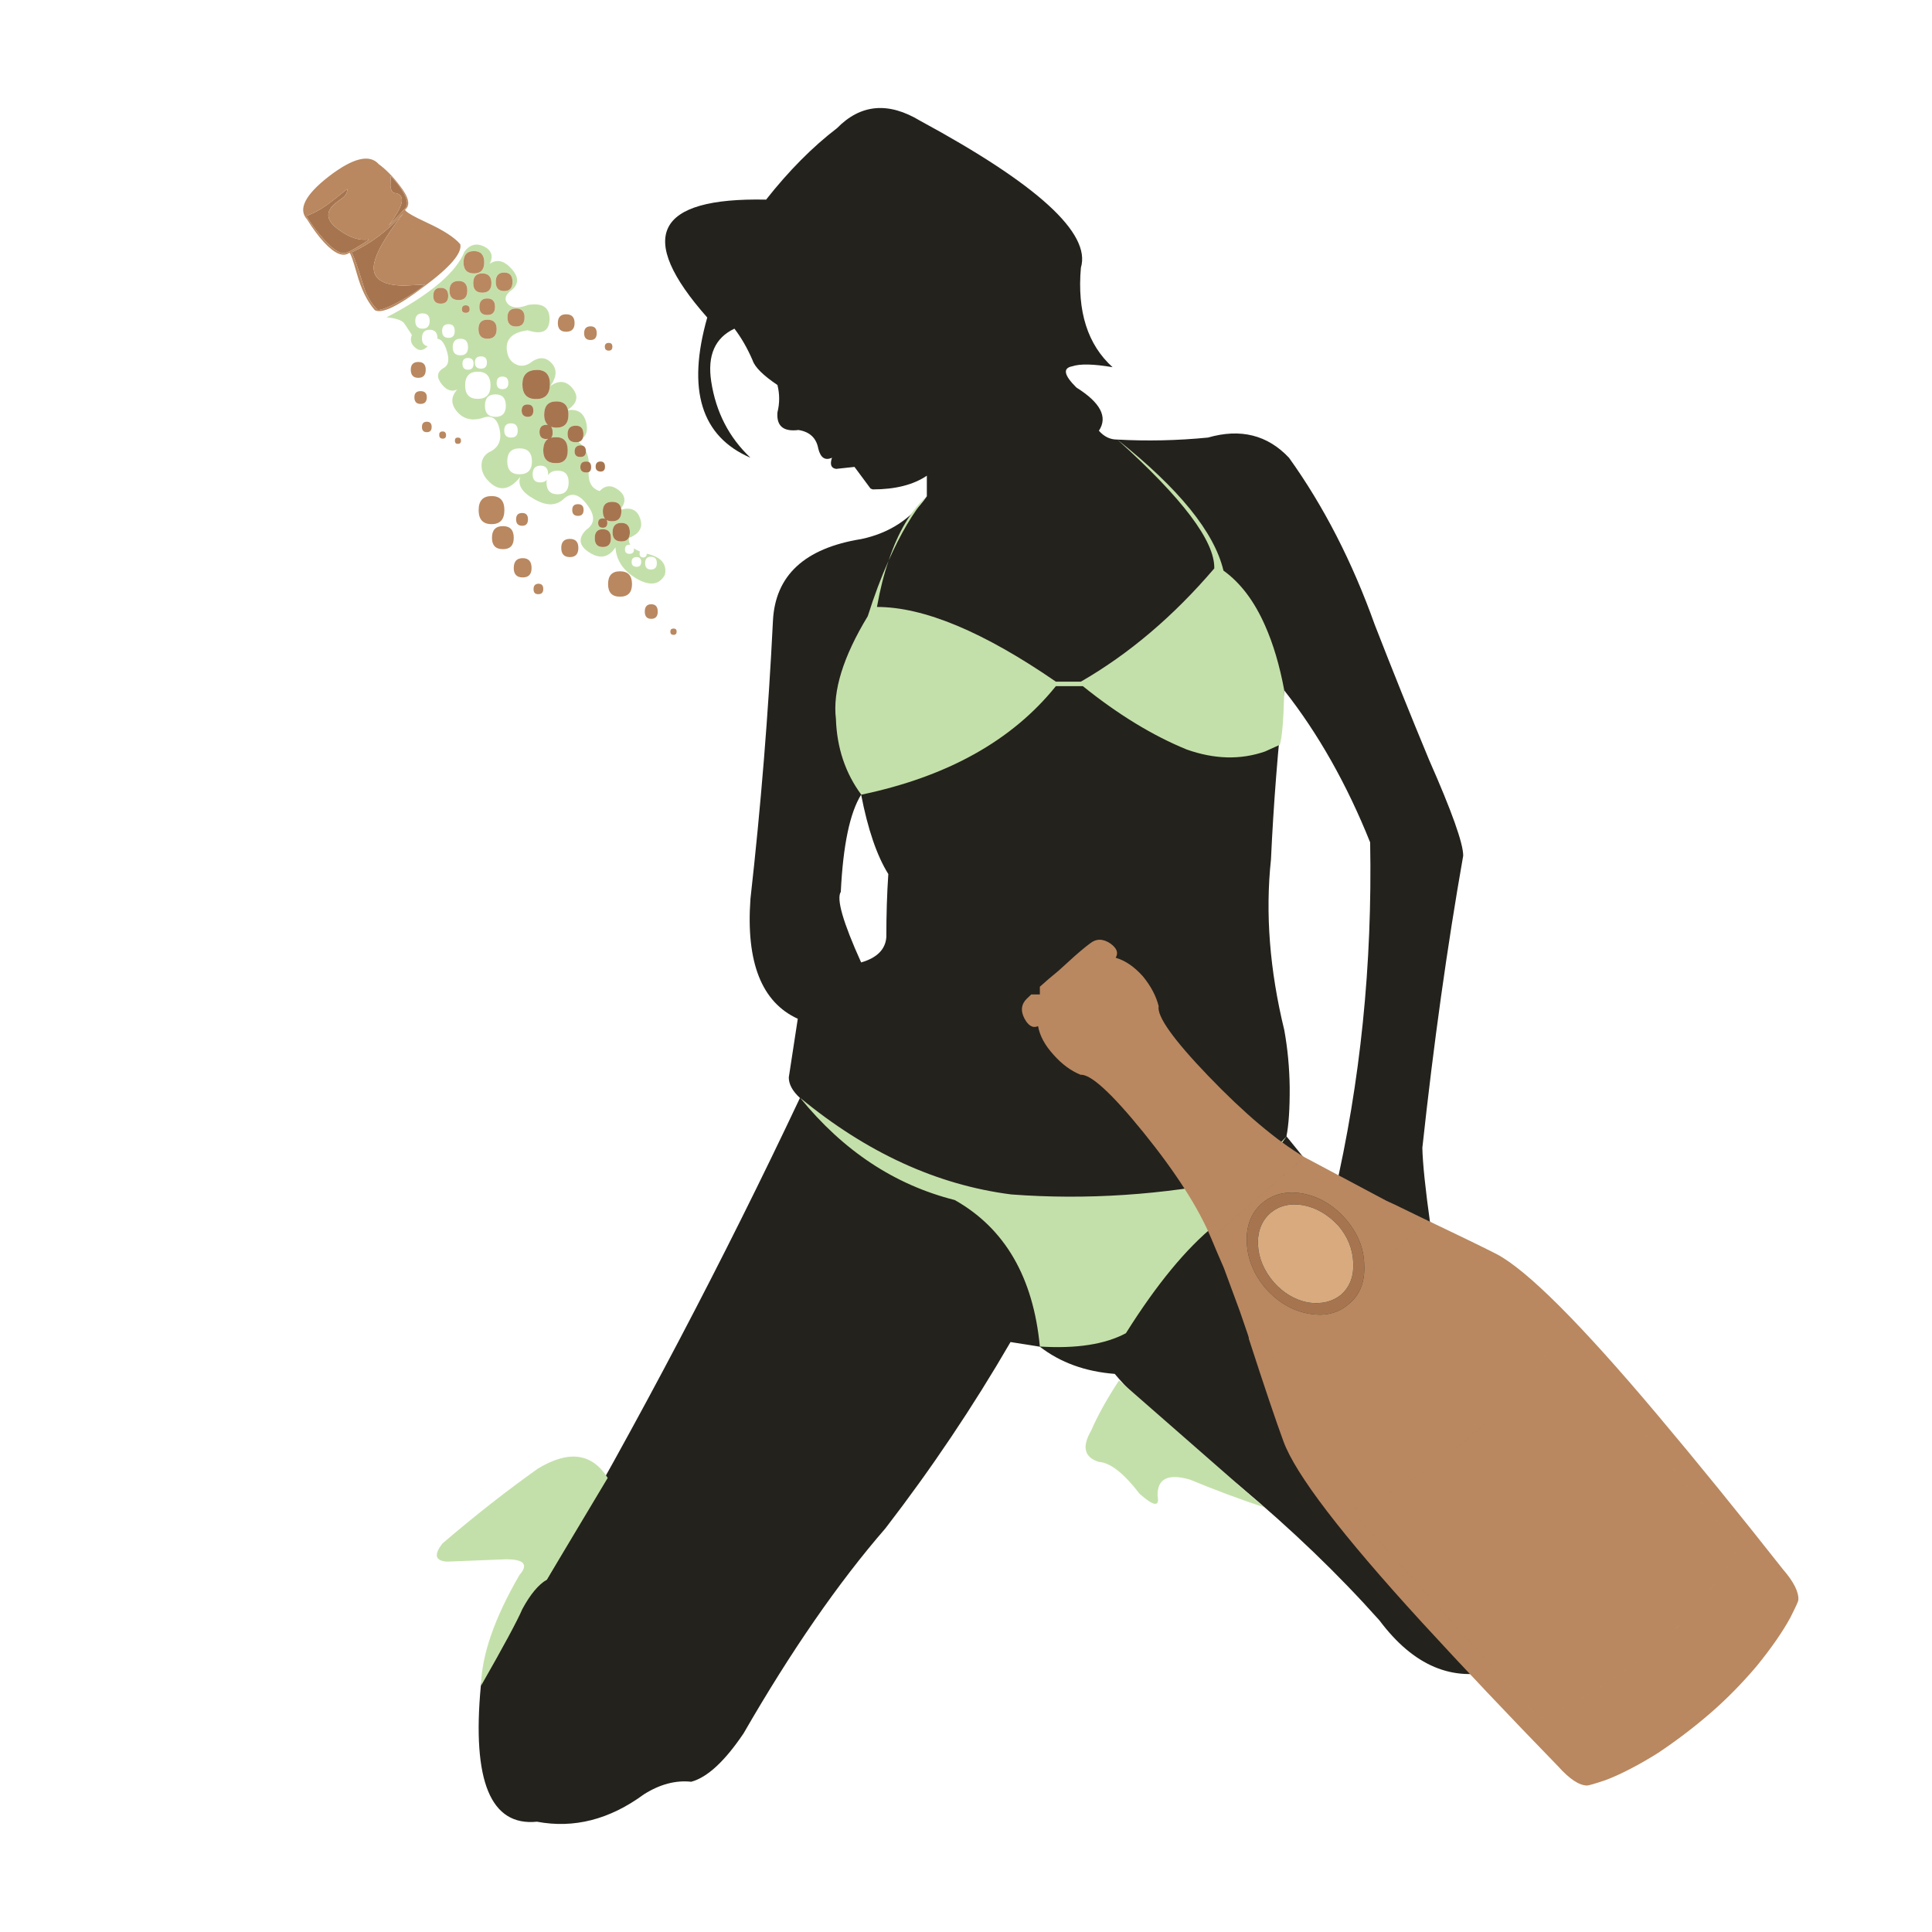 <?xml version="1.0" encoding="utf-8"?>
<!-- Generator: Adobe Illustrator 16.0.0, SVG Export Plug-In . SVG Version: 6.00 Build 0)  -->
<!DOCTYPE svg PUBLIC "-//W3C//DTD SVG 1.1//EN" "http://www.w3.org/Graphics/SVG/1.1/DTD/svg11.dtd">
<svg version="1.1" id="Layer_1" xmlns="http://www.w3.org/2000/svg" xmlns:xlink="http://www.w3.org/1999/xlink" x="0px" y="0px"
	 width="400px" height="400px" viewBox="0 0 400 400" enable-background="new 0 0 400 400" xml:space="preserve">
<g>
	<path fill-rule="evenodd" clip-rule="evenodd" fill="#D8AA7D" d="M280.173,261.383c0.148,2.758-0.659,4.957-2.423,6.596
		c-1.863,1.541-4.187,2.1-6.969,1.677c-2.708-0.546-5.068-1.949-7.08-4.21c-2.012-2.386-3.093-4.932-3.242-7.64
		c-0.125-2.808,0.721-5.019,2.534-6.634c1.839-1.564,4.124-2.111,6.856-1.64c2.659,0.521,5.056,1.913,7.192,4.174
		C279.004,255.992,280.048,258.551,280.173,261.383z"/>
	<path fill-rule="evenodd" clip-rule="evenodd" fill="#24221D" d="M280.173,261.383c-0.125-2.832-1.169-5.391-3.131-7.677
		c-2.137-2.261-4.533-3.652-7.192-4.174c-2.732-0.472-5.018,0.075-6.856,1.64c-1.813,1.615-2.659,3.826-2.534,6.634
		c0.149,2.708,1.23,5.254,3.242,7.64c2.012,2.261,4.372,3.664,7.08,4.21c2.782,0.423,5.105-0.136,6.969-1.677
		C279.514,266.34,280.321,264.141,280.173,261.383z M265.899,142.953c-1.316,11.925-2.235,23.589-2.758,34.992
		c-1.192,11.13-0.272,22.906,2.758,35.328c0.696,3.851,1.068,7.801,1.118,11.85c0.024,4.397-0.199,7.776-0.671,10.137l9.876,12.186
		c5.44-23.402,7.925-47.749,7.453-73.04C278.855,162.38,272.931,151.896,265.899,142.953z M158.612,41.33
		c4.721-5.987,9.615-10.919,14.683-14.795c4.895-4.993,10.633-5.503,17.217-1.527c24.322,13.167,35.414,23.303,33.277,30.408
		c-0.795,9.068,1.393,15.938,6.559,20.607c-3.949-0.67-6.732-0.732-8.347-0.186c-2.013,0.372-1.728,1.838,0.856,4.397
		c4.994,3.13,6.547,6.111,4.658,8.943c1.068,1.218,2.312,1.826,3.727,1.826c6.236,0.348,12.521,0.211,18.856-0.41
		c6.732-1.938,12.322-0.547,16.77,4.174c7.181,10.012,13.105,21.553,17.776,34.62c3.627,9.316,7.378,18.645,11.254,27.986
		c4.695,10.633,7.043,17.229,7.043,19.788c-3.304,18.756-6.124,38.918-8.459,60.482c0.074,3.254,0.621,8.521,1.64,15.8
		c1.242,8.174,2.1,15.553,2.571,22.136c5.07,6.524,9.914,13.195,14.533,20.012c-1.652,1.63-3.391,3.221-5.217,4.77
		c-6.062,5.317-12.968,9.938-20.72,13.863l28.955,32.272c-1.938-0.027-4.038-0.264-6.297-0.709
		c-9.193,2.535-17.304-0.895-24.335-10.285c-8.497-9.539-18.186-18.855-29.067-27.949c-12.496-9.813-21.079-17.515-25.75-23.104
		c-6.087-0.472-11.255-2.348-15.503-5.627l-6.074-0.969c-7.752,13.365-16.384,26.223-25.899,38.569
		c-9.739,11.229-19.527,25.379-29.366,42.445c-3.9,5.789-7.515,9.131-10.844,10.025c-3.229-0.349-6.497,0.521-9.8,2.608
		c-7.105,5.217-14.484,7.105-22.136,5.664c-9.59,0.97-13.466-8.396-11.627-28.098c1.59-10.932,6.136-18.273,13.64-22.024
		c19.055-32.794,36.533-66.034,52.433-99.723c-1.54-1.416-2.31-2.832-2.31-4.249l1.863-12.148
		c-7.478-3.403-10.746-11.677-9.801-24.818c2.162-19.229,3.714-38.421,4.658-57.575c0.472-9.391,6.559-15.03,18.26-16.919
		c5.813-1.217,10.347-4.173,13.602-8.869v-4.248c-2.807,1.889-6.546,2.832-11.217,2.832l-0.447-0.187l-3.316-4.472l-3.801,0.41
		c-1.043-0.149-1.329-0.92-0.857-2.311c-1.416,0.646-2.36,0.025-2.833-1.863c-0.397-2.211-1.764-3.503-4.099-3.876
		c-3.13,0.397-4.583-0.819-4.36-3.651c0.472-1.889,0.472-3.776,0-5.665c-2.957-1.987-4.671-3.689-5.143-5.105
		c-1.068-2.484-2.323-4.67-3.764-6.559c-4.024,1.889-5.627,5.528-4.808,10.919c0.97,6.335,3.677,11.603,8.125,15.801
		c-10.211-4.397-13.192-14.074-8.944-29.03C131.619,48.994,135.681,40.857,158.612,41.33z M178.289,164.529
		c-2.335,3.752-3.739,10.46-4.211,20.124c-0.944,1.44,0.46,6.311,4.211,14.608c3.279-0.945,5.018-2.684,5.217-5.218
		c0-4.671,0.137-9.03,0.41-13.08C181.555,177.188,179.68,171.71,178.289,164.529z"/>
	<path fill-rule="evenodd" clip-rule="evenodd" fill="#C4E0AA" d="M261.912,239.918l4.473-4.658l-4.473,6.409
		c-3.105,4.175-6.571,8.174-10.396,12c-5.938,4.82-12.074,12.273-18.41,22.359c-4.322,2.311-10.26,3.229-17.813,2.758
		c-1.367-14.359-7.242-24.472-17.626-30.334c-12.422-3.131-23.092-10.187-32.011-21.167c13.788,11.378,28.359,18.049,43.713,20.011
		c15.526,1.169,31.266,0.125,47.215-3.129L261.912,239.918z M231.279,90.968c12.795,10.161,20.137,19.217,22.025,27.166
		c3.502,2.509,6.372,6.298,8.607,11.366c1.689,3.776,3.019,8.261,3.987,13.453c-0.149,6.087-0.459,9.838-0.932,11.254l-3.056,1.379
		c-5.067,1.764-10.471,1.627-16.211-0.41c-7.055-2.882-14.223-7.254-21.502-13.117h-5.59c-9.043,11.254-22.471,18.744-40.284,22.471
		c-3.304-4.472-5.056-9.701-5.254-15.688c-0.696-5.788,1.503-12.881,6.596-21.278c1.342-4.248,2.782-8.087,4.323-11.516
		c-0.994,2.883-1.801,6.087-2.422,9.615c9.714,0,22.061,5.154,37.042,15.465h5.18c9.963-5.738,19.168-13.552,27.614-23.439
		C251.553,112.071,244.845,103.166,231.279,90.968z M225.914,296.189c1.342-3.106,3.267-6.572,5.776-10.397l30.036,26.272
		c-4.92-1.614-10.05-3.528-15.392-5.739c-4.521-1.292-6.745-0.174-6.671,3.354c0.473,2.36-0.77,2.224-3.727-0.409
		c-3.254-4.249-6.061-6.447-8.422-6.596C224.485,301.729,223.951,299.567,225.914,296.189z M183.99,116.047
		c1.938-5.862,4.571-10.31,7.9-13.341C189.034,106.135,186.399,110.581,183.99,116.047z M105.248,63.019
		c0.844,0.795,2.211,0.832,4.099,0.111c3.006-0.472,4.484,0.534,4.435,3.019c-0.075,2.46-1.578,3.205-4.509,2.236
		c-3.454,0.447-4.858,2.049-4.211,4.807c0.248,1.02,0.807,1.752,1.677,2.199c0.944,0.497,1.925,0.435,2.944-0.187
		c1.714-1.342,3.192-1.379,4.435-0.112c1.267,1.292,1.205,2.907-0.186,4.845c1.788-1.292,3.341-1.118,4.658,0.522
		c1.246,1.604,0.91,3.059-1.007,4.359c-0.277-1.143-1.072-1.714-2.385-1.714c-1.689,0-2.533,0.919-2.533,2.758
		c0,0.944,0.248,1.64,0.745,2.087c-0.1,0-0.224,0-0.373,0c-0.895,0.05-1.341,0.559-1.341,1.527c0.024,0.944,0.484,1.416,1.378,1.416
		c0.149,0,0.285-0.012,0.41-0.037c-0.67,0.447-1.006,1.255-1.006,2.423c0,1.738,0.856,2.608,2.571,2.608
		c1.664,0.05,2.497-0.82,2.497-2.608c0-1.889-0.833-2.808-2.497-2.758c-0.373,0-0.683,0.037-0.932,0.111
		c0.224-0.224,0.323-0.608,0.298-1.155c0-0.472-0.099-0.845-0.298-1.117c0.323,0.124,0.683,0.186,1.08,0.186
		c1.665,0,2.498-0.895,2.498-2.683c0-0.345-0.031-0.655-0.093-0.932c1.972-0.293,3.22,0.526,3.745,2.459
		c0.378,1.513,0.155,2.612-0.67,3.299c0.082-0.222,0.119-0.488,0.111-0.802c0-1.192-0.534-1.776-1.602-1.752
		c-1.118,0-1.677,0.585-1.677,1.752c0.025,1.118,0.596,1.677,1.714,1.677c0.198,0,0.378-0.019,0.54-0.056
		c0.29,0.225,0.551,0.467,0.783,0.727c-0.117-0.024-0.247-0.037-0.391-0.037c-0.795,0.05-1.192,0.472-1.192,1.268
		c0,0.77,0.397,1.154,1.192,1.154c0.77,0,1.155-0.385,1.155-1.154c0-0.028,0-0.053,0-0.075c0.328,0.661,0.526,1.412,0.596,2.255
		c-0.156-0.079-0.355-0.11-0.596-0.094c-0.77,0-1.155,0.386-1.155,1.155c0,0.721,0.385,1.094,1.155,1.118
		c0.222,0.016,0.408-0.01,0.559-0.074c-0.072,2.125,0.686,3.43,2.273,3.913c1.193-1.242,2.51-1.305,3.951-0.187
		c1.39,1.089,1.559,2.351,0.503,3.782c-0.169-0.906-0.784-1.36-1.845-1.36c-1.292,0-1.938,0.646-1.938,1.938
		c0,0.672,0.149,1.193,0.447,1.565c-0.124-0.049-0.273-0.074-0.447-0.074c-0.646,0-0.969,0.311-0.969,0.932
		c0,0.671,0.323,1.006,0.969,1.006c0.621,0,0.932-0.335,0.932-1.006c0-0.248-0.05-0.447-0.149-0.597
		c0.273,0.175,0.659,0.262,1.155,0.262c1.267,0,1.901-0.696,1.901-2.088c0-0.119-0.006-0.231-0.019-0.335
		c2.002-0.54,3.301,0.069,3.894,1.826c0.646,1.838-0.111,3.18-2.273,4.024c-0.113,0.522-0.032,0.995,0.242,1.416
		c-0.055,0-0.11,0-0.167,0c-0.622,0-0.932,0.323-0.932,0.97c0,0.621,0.31,0.932,0.932,0.932c0.621,0,0.932-0.311,0.932-0.932
		c0-0.072-0.006-0.141-0.019-0.205c0.338,0.237,0.754,0.454,1.248,0.651c-0.049,0.111-0.074,0.247-0.074,0.41
		c0,0.547,0.248,0.82,0.745,0.82c0.483,0,0.732-0.262,0.746-0.783c0.037,0.016,0.074,0.027,0.111,0.038
		c2.882,0.67,4.099,2.111,3.652,4.322c-1.167,2.137-3.143,2.396-5.925,0.782c-2.708-1.614-4.149-3.764-4.323-6.447
		c-1.392,2.112-3.18,2.472-5.366,1.081c-2.211-1.391-2.435-2.969-0.67-4.732c1.838-1.242,1.875-2.993,0.111-5.255
		c-1.689-2.235-3.329-2.57-4.919-1.006c-1.565,1.366-3.577,1.329-6.038-0.111c-2.459-1.367-3.403-2.882-2.832-4.547
		c-2.285,2.832-4.509,3.081-6.67,0.745c-0.844-0.869-1.292-1.863-1.341-2.981c-0.05-1.241,0.447-2.198,1.49-2.869
		c2.013-0.869,2.758-2.472,2.236-4.807c-0.497-2.286-1.702-3.044-3.615-2.273c-2.162,0.621-3.888,0.174-5.18-1.342
		c-1.316-1.565-1.304-3.093,0.037-4.584c-1.167,0.547-2.26,0.149-3.279-1.192c-1.043-1.366-0.907-2.446,0.41-3.242
		c1.118-0.546,1.317-1.851,0.596-3.913c-0.482-1.378-1.09-2.099-1.826-2.161c0-0.033,0-0.07,0-0.111
		c0-1.168-0.534-1.752-1.602-1.752c-1.068,0-1.603,0.584-1.603,1.752c0,0.963,0.397,1.51,1.192,1.64
		c-0.83,0.896-1.637,1.045-2.422,0.447c-1.018-0.771-1.304-1.689-0.857-2.758c-1.043-1.614-1.615-2.472-1.714-2.571
		c-0.622-0.571-1.801-0.932-3.54-1.081c4.521-2.335,8.223-4.732,11.104-7.192c2.559-2.235,4.236-4.372,5.031-6.409
		c1.093-1.466,2.447-1.826,4.062-1.081c1.565,0.82,1.962,2.013,1.192,3.578c1.516-1.019,3.044-0.634,4.584,1.155
		c1.565,1.788,1.403,3.328-0.485,4.62C104.49,61.316,104.403,62.198,105.248,63.019z M102.639,58.36c0,1.267,0.584,1.9,1.751,1.9
		c1.143,0,1.715-0.634,1.715-1.9c0-1.292-0.572-1.938-1.715-1.938C103.223,56.423,102.639,57.068,102.639,58.36z M95.969,54.336
		c0,1.515,0.72,2.272,2.162,2.272c1.416,0,2.124-0.758,2.124-2.272c0-1.565-0.708-2.349-2.124-2.349
		C96.689,51.987,95.969,52.771,95.969,54.336z M95.633,64.024c0,0.497,0.262,0.745,0.783,0.745c0.546,0,0.82-0.248,0.82-0.745
		c0-0.546-0.274-0.819-0.82-0.819C95.895,63.205,95.633,63.479,95.633,64.024z M96.751,60.187c0-1.342-0.596-2.013-1.788-2.013
		c-1.268,0-1.9,0.671-1.9,2.013c0,1.291,0.633,1.938,1.9,1.938C96.155,62.124,96.751,61.478,96.751,60.187z M99.844,56.608
		c-1.242,0-1.863,0.671-1.863,2.013c0,1.316,0.621,1.975,1.863,1.975c1.267,0,1.9-0.658,1.9-1.975
		C101.745,57.279,101.111,56.608,99.844,56.608z M92.801,61.267c0-1.117-0.521-1.677-1.564-1.677c-1.019,0-1.528,0.56-1.528,1.677
		c0,1.068,0.509,1.603,1.528,1.603C92.279,62.869,92.801,62.335,92.801,61.267z M99.248,63.54c0,1.118,0.547,1.677,1.64,1.677
		c1.067,0,1.602-0.559,1.602-1.677c0-1.168-0.535-1.751-1.602-1.751C99.795,61.789,99.248,62.372,99.248,63.54z M100.925,66.186
		c-1.243,0-1.863,0.646-1.863,1.938c0,1.341,0.621,2.012,1.863,2.012c1.267,0,1.9-0.671,1.9-2.012
		C102.826,66.832,102.192,66.186,100.925,66.186z M93.732,71.888c0,1.118,0.535,1.677,1.603,1.677c1.043,0,1.565-0.559,1.565-1.677
		c0-1.168-0.522-1.752-1.565-1.752C94.267,70.136,93.732,70.72,93.732,71.888z M92.876,67.117c-0.895,0-1.342,0.473-1.342,1.416
		c0,0.944,0.448,1.416,1.342,1.416c0.844,0,1.267-0.472,1.267-1.416C94.143,67.59,93.72,67.117,92.876,67.117z M88.963,66.447
		c0-1.044-0.497-1.565-1.49-1.565c-0.995,0-1.491,0.521-1.491,1.565c0,1.043,0.496,1.577,1.491,1.602
		C88.466,68.049,88.963,67.515,88.963,66.447z M98.316,75.055c0,0.845,0.422,1.268,1.268,1.268c0.819,0,1.229-0.423,1.229-1.268
		c0-0.844-0.41-1.267-1.229-1.267C98.739,73.788,98.316,74.211,98.316,75.055z M95.745,75.278c0,0.846,0.385,1.268,1.155,1.268
		s1.155-0.422,1.155-1.268c0-0.77-0.385-1.155-1.155-1.155S95.745,74.509,95.745,75.278z M96.304,79.788
		c0,1.863,0.87,2.795,2.608,2.795c1.764,0,2.646-0.932,2.646-2.795c0-1.889-0.882-2.833-2.646-2.833
		C97.174,76.955,96.304,77.899,96.304,79.788z M105.062,65.701c0,1.268,0.596,1.9,1.789,1.9c1.167,0,1.751-0.633,1.751-1.9
		c0-1.217-0.583-1.826-1.751-1.826C105.658,63.875,105.062,64.484,105.062,65.701z M102.826,79.304c0,0.845,0.397,1.267,1.192,1.267
		c0.82,0,1.23-0.422,1.23-1.267c0-0.895-0.41-1.342-1.23-1.342C103.223,77.962,102.826,78.409,102.826,79.304z M111.024,76.583
		c-1.913,0.074-2.869,1.068-2.869,2.981c0,2.062,0.957,3.081,2.869,3.056c1.888,0,2.832-1.031,2.832-3.093
		C113.856,77.515,112.912,76.533,111.024,76.583z M110.279,98.197c0,1.143,0.534,1.702,1.603,1.677c0.621,0,1.068-0.187,1.341-0.56
		c-0.05,0.175-0.075,0.36-0.075,0.56c0,1.64,0.77,2.46,2.311,2.46c1.515,0,2.273-0.82,2.273-2.46c0-1.615-0.758-2.423-2.273-2.423
		c-0.944,0-1.603,0.312-1.976,0.932c0-0.099,0-0.174,0-0.223c0-1.168-0.534-1.752-1.602-1.752
		C110.813,96.434,110.279,97.029,110.279,98.197z M107.558,92.831c-1.689,0-2.534,0.894-2.534,2.683s0.844,2.684,2.534,2.684
		c1.715,0,2.571-0.895,2.571-2.684S109.273,92.831,107.558,92.831z M105.77,87.65c-0.919,0-1.379,0.497-1.379,1.491
		c0.024,0.969,0.497,1.453,1.416,1.453c0.944,0,1.403-0.484,1.379-1.453C107.186,88.147,106.714,87.65,105.77,87.65z M102.565,86.31
		c1.44,0,2.161-0.771,2.161-2.311c0-1.565-0.721-2.348-2.161-2.348c-1.441,0-2.162,0.782-2.162,2.348
		C100.403,85.539,101.124,86.31,102.565,86.31z M110.428,85.005c0-0.845-0.397-1.267-1.193-1.267c-0.819,0-1.229,0.422-1.229,1.267
		c0,0.82,0.41,1.255,1.229,1.305C110.03,86.31,110.428,85.875,110.428,85.005z M128.651,108.259c-1.218,0-1.826,0.658-1.826,1.976
		c0,1.241,0.608,1.863,1.826,1.863c1.167,0,1.751-0.622,1.751-1.863C130.402,108.917,129.818,108.259,128.651,108.259z
		 M124.813,113.252c1.118,0,1.677-0.608,1.677-1.826c0-1.241-0.559-1.863-1.677-1.863c-1.118,0-1.677,0.622-1.677,1.863
		C123.135,112.644,123.694,113.252,124.813,113.252z M132.75,116.346c0-0.671-0.311-1.007-0.932-1.007
		c-0.696,0-1.043,0.336-1.043,1.007c0,0.67,0.348,1.006,1.043,1.006C132.439,117.352,132.75,117.016,132.75,116.346z
		 M134.762,117.91c0.82,0,1.23-0.435,1.23-1.304c0-0.895-0.41-1.342-1.23-1.342c-0.794,0-1.192,0.447-1.192,1.342
		C133.57,117.476,133.967,117.91,134.762,117.91z M113.223,327.045c-1.739,1.019-3.429,3.044-5.068,6.074
		c-1.043,2.435-3.9,7.738-8.571,15.912c0.148-6.409,2.807-14.062,7.974-22.955c1.888-2.161,0.956-3.242-2.795-3.242l-12.186,0.484
		c-2.484-0.148-2.808-1.403-0.969-3.764c6.583-5.64,13.154-10.795,19.713-15.466c6.41-3.9,11.242-3.267,14.496,1.9L113.223,327.045z
		"/>
	<path fill-rule="evenodd" clip-rule="evenodd" fill="#A6754F" d="M280.173,261.383c-0.125-2.832-1.169-5.391-3.131-7.677
		c-2.137-2.261-4.533-3.652-7.192-4.174c-2.732-0.472-5.018,0.075-6.856,1.64c-1.813,1.615-2.659,3.826-2.534,6.634
		c0.149,2.708,1.23,5.254,3.242,7.64c2.012,2.261,4.372,3.664,7.08,4.21c2.782,0.423,5.105-0.136,6.969-1.677
		C279.514,266.34,280.321,264.141,280.173,261.383z M80.913,36.485c1.168,1.167,2.087,2.385,2.758,3.652
		c0.795,1.516,0.833,2.546,0.112,3.093c-1.317,1.466-2.422,2.608-3.317,3.429c0.497-0.572,1.105-1.466,1.826-2.684
		c1.316-2.261,1.217-3.59-0.298-3.987c-0.67,0.05-1.056-0.447-1.155-1.49C80.839,37.976,80.864,37.306,80.913,36.485z
		 M70.814,41.069c-0.919,0.621-1.577,1.143-1.975,1.564c-1.491,1.615-1.044,3.268,1.341,4.957c2.211,1.614,4.273,2.273,6.186,1.975
		c-0.348,0.348-1.069,0.832-2.162,1.453c-1.019,0.646-1.801,1.056-2.348,1.23c-1.068,0.571-2.633-0.286-4.695-2.571
		c-1.491-1.615-2.733-3.268-3.727-4.957c1.54-0.596,2.894-1.316,4.062-2.161c0.795-0.547,2.261-1.689,4.397-3.429
		C71.945,39.852,71.584,40.497,70.814,41.069z M282.334,264.477c-0.349,2.235-1.329,4.036-2.944,5.403
		c-1.64,1.466-3.564,2.236-5.775,2.311c-0.87,0.024-1.777-0.05-2.721-0.224c-3.305-0.597-6.236-2.312-8.795-5.144
		c-2.459-2.881-3.776-6.024-3.95-9.428c-0.199-3.429,0.808-6.148,3.019-8.161c2.311-2.013,5.155-2.721,8.534-2.124
		c3.403,0.646,6.359,2.397,8.869,5.255c2.509,2.881,3.801,6.024,3.875,9.428C282.495,262.736,282.458,263.631,282.334,264.477z
		 M113.037,87.949c0.149,0,0.273,0,0.373,0c-0.497-0.447-0.745-1.143-0.745-2.087c0-1.839,0.844-2.758,2.533-2.758
		c1.313,0,2.108,0.571,2.385,1.714c0.005,0.039,0.012,0.076,0.019,0.112c0.062,0.276,0.093,0.587,0.093,0.932
		c0,1.788-0.833,2.683-2.498,2.683c-0.397,0-0.757-0.062-1.08-0.186c0.199,0.272,0.298,0.646,0.298,1.117
		c0.025,0.547-0.074,0.932-0.298,1.155c0.249-0.074,0.559-0.111,0.932-0.111c1.664-0.05,2.497,0.869,2.497,2.758
		c0,1.788-0.833,2.658-2.497,2.608c-1.715,0-2.571-0.87-2.571-2.608c0-1.168,0.335-1.976,1.006-2.423
		c-0.125,0.025-0.261,0.037-0.41,0.037c-0.895,0-1.354-0.472-1.378-1.416C111.695,88.508,112.142,87.999,113.037,87.949z
		 M111.024,82.62c-1.913,0.025-2.869-0.994-2.869-3.056c0-1.913,0.957-2.907,2.869-2.981c1.888-0.05,2.832,0.932,2.832,2.944
		C113.856,81.589,112.912,82.62,111.024,82.62z M109.235,86.31c-0.819-0.05-1.229-0.484-1.229-1.305c0-0.845,0.41-1.267,1.229-1.267
		c0.795,0,1.193,0.422,1.193,1.267C110.428,85.875,110.03,86.31,109.235,86.31z M117.508,89.887c0-1.167,0.559-1.752,1.677-1.752
		c1.067-0.024,1.602,0.56,1.602,1.752c0.007,0.313-0.03,0.58-0.111,0.802c-0.147,0.435-0.451,0.707-0.913,0.819
		c-0.162,0.037-0.342,0.056-0.54,0.056C118.104,91.563,117.533,91.005,117.508,89.887z M120.545,92.234
		c0.489,0.129,0.743,0.515,0.764,1.155c0,0.022,0,0.047,0,0.075c0,0.77-0.385,1.154-1.155,1.154c-0.795,0-1.192-0.385-1.192-1.154
		c0-0.796,0.397-1.218,1.192-1.268C120.298,92.197,120.428,92.21,120.545,92.234z M121.905,95.645
		c0.323,0.162,0.485,0.517,0.485,1.062c0,0.551-0.174,0.898-0.522,1.044c-0.151,0.064-0.337,0.09-0.559,0.074
		c-0.77-0.024-1.155-0.397-1.155-1.118c0-0.77,0.385-1.155,1.155-1.155C121.55,95.534,121.75,95.565,121.905,95.645z
		 M124.328,97.638c-0.67-0.049-1.006-0.385-1.006-1.006c0-0.721,0.335-1.081,1.006-1.081c0.622,0,0.932,0.36,0.932,1.081
		C125.259,97.303,124.949,97.638,124.328,97.638z M128.632,105.501c0.013,0.104,0.019,0.216,0.019,0.335
		c0,1.392-0.634,2.088-1.901,2.088c-0.497,0-0.882-0.087-1.155-0.262c0.1,0.149,0.149,0.349,0.149,0.597
		c0,0.671-0.311,1.006-0.932,1.006c-0.646,0-0.969-0.335-0.969-1.006c0-0.621,0.323-0.932,0.969-0.932
		c0.174,0,0.323,0.025,0.447,0.074c-0.298-0.372-0.447-0.894-0.447-1.565c0-1.292,0.646-1.938,1.938-1.938
		c1.061,0,1.676,0.454,1.845,1.36C128.612,105.338,128.624,105.419,128.632,105.501z M128.651,108.259
		c1.167,0,1.751,0.658,1.751,1.976c0,1.241-0.583,1.863-1.751,1.863c-1.218,0-1.826-0.622-1.826-1.863
		C126.825,108.917,127.433,108.259,128.651,108.259z M124.813,113.252c-1.118,0-1.677-0.608-1.677-1.826
		c0-1.241,0.559-1.863,1.677-1.863c1.118,0,1.677,0.622,1.677,1.863C126.489,112.644,125.93,113.252,124.813,113.252z
		 M85.609,59.031c1.466-0.025,2.273-0.087,2.422-0.187c-1.168,1.068-2.857,2.211-5.068,3.429c-2.335,1.292-3.925,1.925-4.77,1.9
		c-1.392-1.317-2.422-3.143-3.094-5.479c-0.993-3.279-1.763-5.428-2.31-6.446c3.925-1.789,7.503-4.484,10.732-8.087
		c-3.95,5.019-6,8.72-6.148,11.105c-0.074,2.385,1.764,3.664,5.516,3.838C83.311,59.155,84.218,59.13,85.609,59.031z"/>
	<path fill-rule="evenodd" clip-rule="evenodd" fill="#B98860" d="M63.436,44.721c0.994,1.689,2.236,3.342,3.727,4.957
		c2.062,2.285,3.627,3.143,4.695,2.571c0.547-0.175,1.329-0.584,2.348-1.23c1.093-0.621,1.813-1.105,2.162-1.453
		c-1.913,0.299-3.975-0.36-6.186-1.975c-2.385-1.689-2.832-3.342-1.341-4.957c0.397-0.422,1.055-0.943,1.975-1.564
		c0.77-0.572,1.13-1.218,1.081-1.938c-2.137,1.739-3.602,2.882-4.397,3.429C66.33,43.404,64.976,44.125,63.436,44.721z
		 M68.131,36.485c4.969-3.801,8.397-4.634,10.285-2.497c1.491,1.094,2.932,2.56,4.323,4.397c1.914,2.46,2.286,4.137,1.118,5.031
		c0.075,0.422,1.615,1.329,4.621,2.721c3.378,1.564,5.651,3.043,6.82,4.434c0.397,1.839-2.125,4.771-7.565,8.795
		c-5.341,4.05-8.72,5.664-10.136,4.845c-1.59-1.839-2.833-4.372-3.727-7.603c-0.795-2.807-1.304-4.235-1.528-4.285
		c-1.267,0.969-3.019,0.248-5.254-2.161c-1.167-1.268-2.335-2.845-3.503-4.733C61.647,43.317,63.163,40.336,68.131,36.485z
		 M66.305,40.994c-0.77,0.174,0.125-1.44,2.683-4.845c-4.024,3.23-5.938,5.901-5.738,8.013c0.844,0.174,2.807-1.031,5.887-3.614
		c3.056-2.535,4.733-4.262,5.031-5.181C69.597,38.944,66.977,40.82,66.305,40.994z M77.262,41.554
		c2.558,2.335,3.727,3.813,3.503,4.435c0.298-0.447,0.695-0.981,1.192-1.603c-0.721,0.298-1.988-0.783-3.801-3.242
		c-1.938-2.658-3.192-4-3.765-4.024c-0.67,0.571-1.118,0.969-1.341,1.192C73.349,38.138,74.752,39.218,77.262,41.554z
		 M81.994,39.988c1.515,0.397,1.615,1.727,0.298,3.987c-0.721,1.218-1.329,2.111-1.826,2.684c0.895-0.82,2-1.963,3.317-3.429
		c0.72-0.547,0.683-1.577-0.112-3.093c-0.67-1.268-1.589-2.485-2.758-3.652c-0.049,0.82-0.074,1.49-0.074,2.013
		C80.938,39.541,81.324,40.038,81.994,39.988z M85.125,46.138c-2.013-0.944-2.77-1.181-2.273-0.709
		c0.074,0.1,0.658,0.56,1.751,1.379c5.292,3.9,7.888,6.248,7.789,7.043c0.224,0.323,0.062,0.883-0.485,1.678
		c0.323-0.397,0.932-1.094,1.826-2.087c0.721-0.944,1.081-1.615,1.081-2.013c-0.571,0.82-2.323,0.211-5.254-1.826
		C87.174,47.988,85.696,46.833,85.125,46.138z M75.1,58.695c0.671,2.336,1.702,4.161,3.094,5.479c0.844,0.024,2.435-0.608,4.77-1.9
		c2.211-1.218,3.9-2.36,5.068-3.429c-0.149,0.1-0.956,0.161-2.422,0.187c-1.392,0.099-2.299,0.124-2.721,0.074
		c-3.751-0.174-5.59-1.453-5.516-3.838c0.149-2.386,2.199-6.087,6.148-11.105c-3.229,3.603-6.807,6.298-10.732,8.087
		C73.336,53.268,74.106,55.416,75.1,58.695z M294.259,252.066c7.104,3.379,12.297,5.9,15.577,7.565
		c6.335,3.329,17.478,14.471,33.427,33.427c8.174,9.714,16.782,20.31,25.825,31.788c2.285,2.633,3.366,4.782,3.242,6.446
		c-0.025,0.273-0.584,1.49-1.677,3.652c-1.615,2.956-3.938,6.298-6.969,10.024c-3.08,3.627-6.273,6.869-9.577,9.727
		c-3.453,2.981-7.08,5.739-10.882,8.272c-4.024,2.51-7.627,4.373-10.807,5.59c-2.236,0.745-3.516,1.118-3.838,1.118
		c-1.641-0.025-3.628-1.342-5.963-3.95c-10.187-10.483-19.577-20.409-28.174-29.775c-16.669-18.21-26.247-30.731-28.731-37.563
		c-1.564-4.248-3.949-11.316-7.154-21.204c-0.024-0.1-0.037-0.236-0.037-0.409c0.695,2.211,1.416,4.434,2.161,6.67l12.932-11.254
		c2.211-0.074,4.136-0.845,5.775-2.311c1.615-1.367,2.596-3.168,2.944-5.403l13.378-11.702
		C295.215,252.552,294.73,252.315,294.259,252.066z M250.211,222.813c7.379,7.676,13.999,13.266,19.862,16.77L250.77,256.39
		c-2.633-6.311-7.304-13.614-14.012-21.912c-6.583-8.124-10.932-12.111-13.043-11.963c-2.012-0.819-3.875-2.198-5.59-4.137
		c-1.789-1.963-2.856-3.938-3.204-5.925c-1.069,0.473-2.013-0.062-2.833-1.603c-0.819-1.59-0.658-2.943,0.484-4.062
		c0.273-0.273,0.584-0.571,0.932-0.895h1.789v-1.603c1.118-1.019,2.41-2.124,3.875-3.316l2.05-1.863
		c1.813-1.664,3.292-2.919,4.435-3.764c1.293-1.044,2.709-1.044,4.249,0c1.341,0.969,1.702,1.95,1.081,2.943
		c1.987,0.572,3.875,1.863,5.664,3.876c1.64,2.013,2.721,4.062,3.242,6.148C239.491,210.403,242.932,215.236,250.211,222.813z
		 M322.916,275.917l-0.111,0.037c-1.69,3.154-4.212,6.695-7.565,10.62c-3.205,3.826-6.583,7.267-10.136,10.323
		c-3.652,3.18-7.938,6.311-12.856,9.391c-4.869,2.981-9.031,5.105-12.484,6.372l38.867,43.154c3.329-1.218,7.354-3.28,12.074-6.187
		c4.721-2.907,8.845-5.876,12.372-8.906c3.354-2.882,6.56-6.161,9.615-9.839c3.104-3.701,5.527-7.204,7.267-10.508l-0.037-0.187
		L322.916,275.917z M63.25,44.162c-0.2-2.111,1.714-4.782,5.738-8.013c-2.559,3.404-3.453,5.019-2.683,4.845
		c0.671-0.174,3.292-2.05,7.863-5.627c-0.297,0.919-1.975,2.646-5.031,5.181C66.057,43.131,64.094,44.336,63.25,44.162z
		 M81.957,44.386c-0.497,0.621-0.895,1.155-1.192,1.603c0.224-0.621-0.945-2.1-3.503-4.435c-2.51-2.336-3.913-3.416-4.211-3.242
		c0.224-0.224,0.671-0.621,1.341-1.192c0.572,0.024,1.826,1.366,3.765,4.024C79.969,43.603,81.236,44.684,81.957,44.386z
		 M85.125,46.138c0.571,0.695,2.049,1.851,4.435,3.465c2.931,2.037,4.683,2.646,5.254,1.826c0,0.397-0.36,1.068-1.081,2.013
		c-0.895,0.993-1.503,1.689-1.826,2.087c0.547-0.795,0.708-1.354,0.485-1.678c0.099-0.795-2.497-3.143-7.789-7.043
		c-1.093-0.819-1.677-1.279-1.751-1.379C82.354,44.957,83.112,45.193,85.125,46.138z M290.346,250.166l3.913,1.9
		c0.472,0.249,0.956,0.485,1.453,0.708l-13.378,11.702c0.124-0.846,0.161-1.74,0.111-2.684c-0.074-3.403-1.366-6.547-3.875-9.428
		c-2.51-2.857-5.466-4.609-8.869-5.255c-3.379-0.597-6.224,0.111-8.534,2.124c-2.211,2.013-3.218,4.732-3.019,8.161
		c0.174,3.403,1.491,6.547,3.95,9.428c2.559,2.832,5.49,4.547,8.795,5.144c0.943,0.174,1.851,0.248,2.721,0.224l-12.932,11.254
		c-0.745-2.236-1.466-4.459-2.161-6.67c-0.051-0.025-0.075-0.063-0.075-0.112l-0.037-0.187l-1.714-4.994
		c-1.118-3.03-2.224-6.024-3.316-8.98c-0.895-2.037-1.765-4.074-2.609-6.111l19.304-16.807l17.03,9.056
		C288.172,249.11,289.252,249.619,290.346,250.166z M322.916,275.917l37.005,44.271l0.037,0.187
		c-1.739,3.304-4.162,6.807-7.267,10.508c-3.056,3.678-6.261,6.957-9.615,9.839c-3.527,3.03-7.651,5.999-12.372,8.906
		c-4.721,2.906-8.745,4.969-12.074,6.187l-38.867-43.154c3.453-1.267,7.615-3.391,12.484-6.372c4.918-3.08,9.204-6.211,12.856-9.391
		c3.553-3.057,6.931-6.497,10.136-10.323c3.354-3.925,5.875-7.466,7.565-10.62L322.916,275.917z M126.042,70.993
		c0.496,0,0.745,0.261,0.745,0.782c0,0.547-0.249,0.82-0.745,0.82c-0.547,0-0.82-0.273-0.82-0.82
		C125.222,71.254,125.496,70.993,126.042,70.993z M120.937,68.98c0-0.943,0.448-1.416,1.341-1.416c0.845,0,1.267,0.473,1.267,1.416
		c0,0.944-0.422,1.416-1.267,1.416C121.384,70.396,120.937,69.925,120.937,68.98z M118.962,66.894c0,1.192-0.584,1.789-1.752,1.789
		c-1.143,0-1.714-0.597-1.714-1.789c0-1.217,0.571-1.825,1.714-1.825C118.378,65.068,118.962,65.677,118.962,66.894z
		 M104.391,60.261c-1.167,0-1.751-0.634-1.751-1.9c0-1.292,0.584-1.938,1.751-1.938c1.143,0,1.715,0.646,1.715,1.938
		C106.105,59.627,105.533,60.261,104.391,60.261z M98.13,51.987c1.416,0,2.124,0.783,2.124,2.349c0,1.515-0.708,2.272-2.124,2.272
		c-1.441,0-2.162-0.758-2.162-2.272C95.969,52.771,96.689,51.987,98.13,51.987z M91.236,62.869c-1.019,0-1.528-0.534-1.528-1.603
		c0-1.117,0.509-1.677,1.528-1.677c1.043,0,1.564,0.56,1.564,1.677C92.801,62.335,92.279,62.869,91.236,62.869z M99.844,56.608
		c1.267,0,1.9,0.671,1.9,2.013c0,1.316-0.633,1.975-1.9,1.975c-1.242,0-1.863-0.658-1.863-1.975
		C97.981,57.279,98.602,56.608,99.844,56.608z M96.751,60.187c0,1.291-0.596,1.938-1.788,1.938c-1.268,0-1.9-0.646-1.9-1.938
		c0-1.342,0.633-2.013,1.9-2.013C96.155,58.174,96.751,58.845,96.751,60.187z M96.416,63.205c0.546,0,0.82,0.273,0.82,0.819
		c0,0.497-0.274,0.745-0.82,0.745c-0.521,0-0.783-0.248-0.783-0.745C95.633,63.479,95.895,63.205,96.416,63.205z M99.248,63.54
		c0-1.168,0.547-1.751,1.64-1.751c1.067,0,1.602,0.583,1.602,1.751c0,1.118-0.535,1.677-1.602,1.677
		C99.795,65.217,99.248,64.658,99.248,63.54z M88.366,82.247c0,0.92-0.435,1.379-1.304,1.379c-0.844,0-1.267-0.459-1.267-1.379
		c0-0.845,0.422-1.267,1.267-1.267C87.932,80.98,88.366,81.402,88.366,82.247z M86.615,78.223c-1.044,0-1.565-0.559-1.565-1.677
		c0-1.068,0.521-1.603,1.565-1.603c1.019,0,1.527,0.534,1.527,1.603C88.143,77.664,87.634,78.223,86.615,78.223z M99.062,68.124
		c0-1.292,0.621-1.938,1.863-1.938c1.267,0,1.9,0.646,1.9,1.938c0,1.341-0.633,2.012-1.9,2.012
		C99.683,70.136,99.062,69.465,99.062,68.124z M106.851,67.602c-1.193,0-1.789-0.633-1.789-1.9c0-1.217,0.596-1.826,1.789-1.826
		c1.167,0,1.751,0.609,1.751,1.826C108.602,66.969,108.018,67.602,106.851,67.602z M94.18,91.229c0-0.423,0.199-0.634,0.596-0.634
		c0.447,0,0.67,0.211,0.67,0.634c0,0.447-0.224,0.671-0.67,0.671C94.379,91.899,94.18,91.676,94.18,91.229z M89.373,88.396
		c0,0.72-0.336,1.08-1.007,1.08c-0.67,0-1.006-0.36-1.006-1.08c0-0.721,0.335-1.081,1.006-1.081
		C89.037,87.315,89.373,87.676,89.373,88.396z M90.938,90.073c-0.024-0.497,0.211-0.745,0.708-0.745
		c0.447,0,0.684,0.248,0.708,0.745c0,0.497-0.223,0.745-0.671,0.745C91.186,90.818,90.938,90.57,90.938,90.073z M106.851,107.514
		c0-0.87,0.422-1.305,1.267-1.305c0.795,0,1.193,0.435,1.193,1.305c0,0.895-0.397,1.342-1.193,1.342
		C107.272,108.855,106.851,108.408,106.851,107.514z M101.782,102.706c1.764,0,2.646,0.969,2.646,2.907
		c0,1.938-0.882,2.906-2.646,2.906c-1.788,0-2.683-0.969-2.683-2.906C99.099,103.675,99.994,102.706,101.782,102.706z
		 M101.857,111.352c0-1.614,0.757-2.422,2.273-2.422c1.491,0,2.236,0.808,2.236,2.422c0,1.565-0.745,2.348-2.236,2.348
		C102.614,113.699,101.857,112.917,101.857,111.352z M106.366,117.612c0-1.366,0.621-2.05,1.863-2.05
		c1.217,0,1.826,0.684,1.826,2.05c0,1.293-0.609,1.938-1.826,1.938C106.987,119.551,106.366,118.905,106.366,117.612z
		 M117.992,111.575c1.168,0,1.752,0.622,1.752,1.863c0,1.268-0.583,1.9-1.752,1.9c-1.192,0-1.788-0.633-1.788-1.9
		C116.204,112.197,116.8,111.575,117.992,111.575z M119.669,106.806c-0.795,0-1.192-0.41-1.192-1.229
		c0-0.796,0.397-1.193,1.192-1.193c0.77,0,1.156,0.397,1.156,1.193C120.825,106.396,120.439,106.806,119.669,106.806z
		 M136.178,126.631c0,0.993-0.447,1.49-1.341,1.49s-1.341-0.497-1.341-1.49c0-1.019,0.447-1.527,1.341-1.527
		S136.178,125.612,136.178,126.631z M139.458,130.134c0.422,0,0.633,0.211,0.633,0.634c0,0.446-0.211,0.671-0.633,0.671
		c-0.448,0-0.671-0.225-0.671-0.671C138.787,130.345,139.01,130.134,139.458,130.134z M128.353,123.537
		c-1.64,0-2.459-0.869-2.459-2.608c0-1.764,0.82-2.646,2.459-2.646c1.665,0,2.497,0.882,2.497,2.646
		C130.849,122.668,130.017,123.537,128.353,123.537z M112.478,121.936c0,0.721-0.335,1.08-1.007,1.08
		c-0.67,0.024-1.006-0.323-1.006-1.043c0-0.721,0.336-1.093,1.006-1.118C112.142,120.854,112.478,121.215,112.478,121.936z"/>
</g>
</svg>
